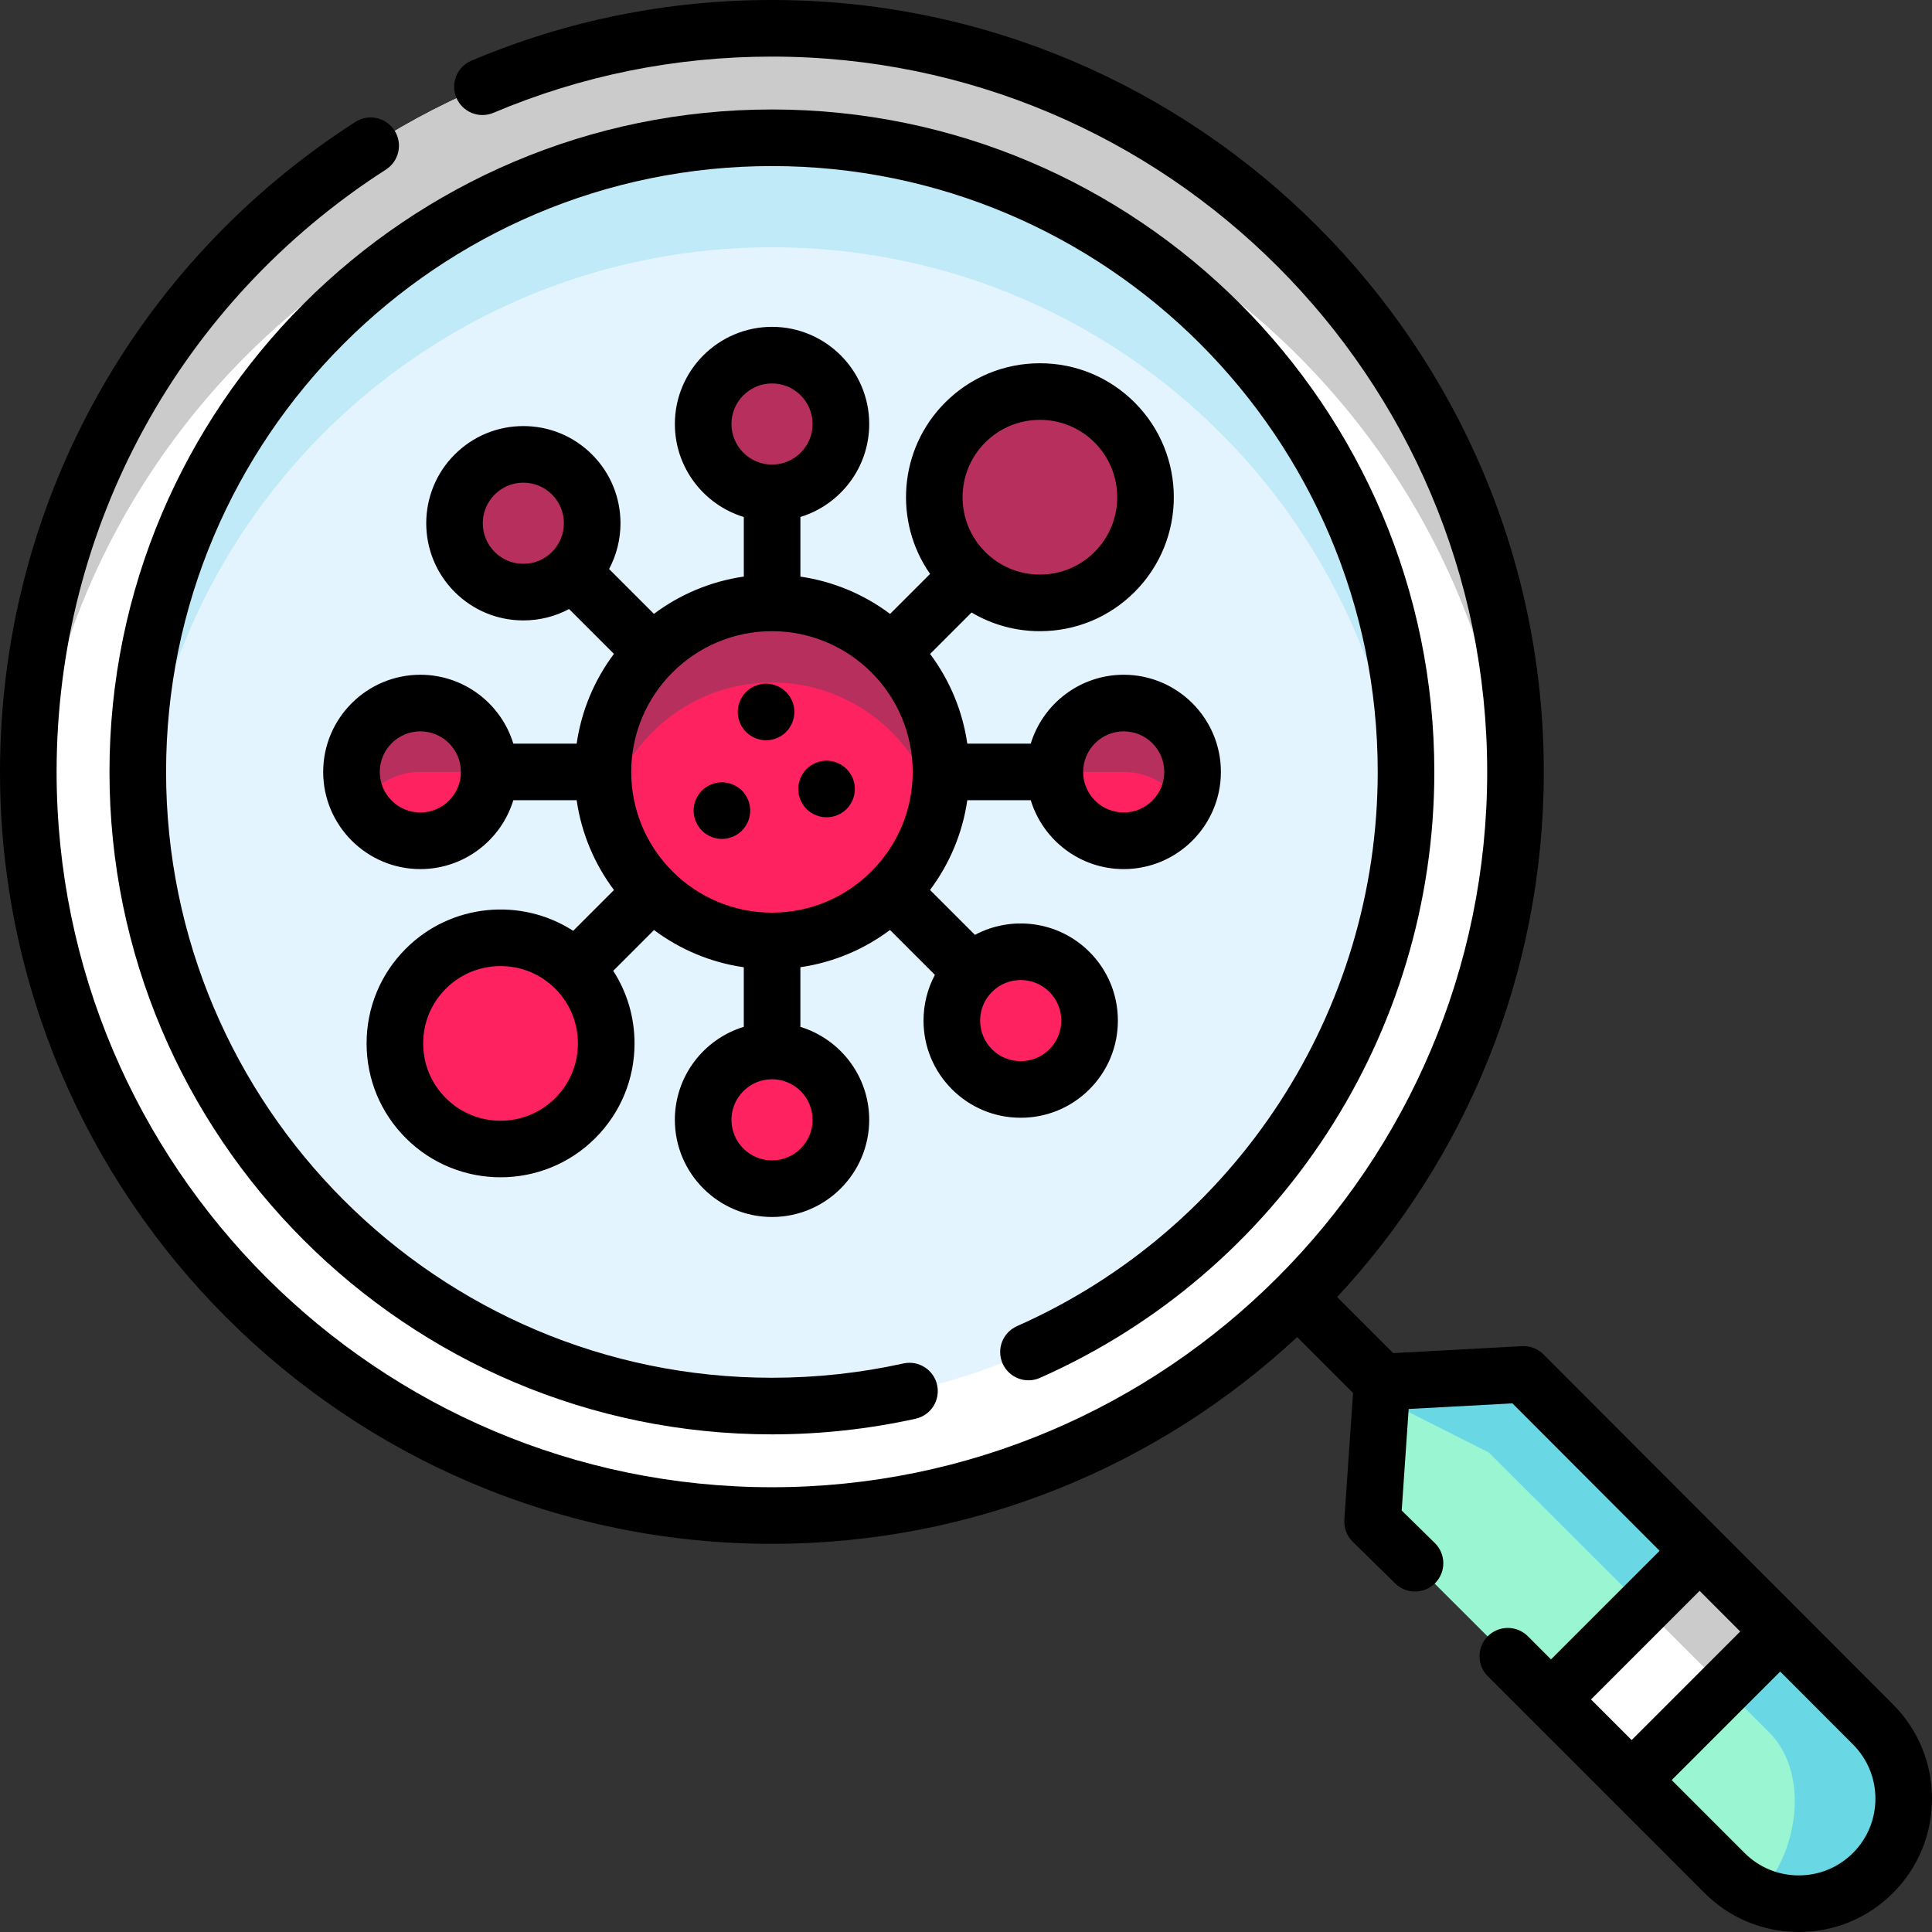 <?xml version="1.0"?>
<svg xmlns="http://www.w3.org/2000/svg" xmlns:xlink="http://www.w3.org/1999/xlink" xmlns:svgjs="http://svgjs.com/svgjs" version="1.1" width="512" height="512" x="0" y="0" viewBox="0 0 512 512" style="enable-background:new 0 0 512 512" xml:space="preserve" class=""><rect x="0" y="0" width="512" height="512" fill="#333333" stroke="none"/><g transform="matrix(6.123233995736766e-17,-1,1,6.123233995736766e-17,-0,512)"><g xmlns="http://www.w3.org/2000/svg"><path d="m147.76 403.743-92.76 92.623c-10.86 10.87-28.48 10.87-39.35 0-5.43-5.43-8.15-12.56-8.15-19.681 0-3.72.74-7.44 2.23-10.91 1.35-3.18 3.33-6.17 5.92-8.76l93.11-93.273 32.72 2.25 4.26.29z" fill="#99f5d2" data-original="#99f5d2" style=""/><path d="m147.76 403.743-92.76 92.623c-10.86 10.87-28.48 10.87-39.35 0-5.43-5.43-8.15-12.56-8.15-19.681 0-3.72.74-7.44 2.23-10.91 10.87 10.87 32.29 13.95 43.16 3.09l74.18-74.302 14.41-28.571 4.26.29z" fill="#69d8e4" data-original="#69d8e4" style="" class=""/><path d="m100.99 450.385-21.38 21.371-14.81-14.811-24.54-24.541 21.37-21.37 24.52 24.51z" fill="#ffffff" data-original="#4b6675" style="" class=""/><path d="m100.99 450.385-21.38 21.371-14.81-14.811 21.35-21.401z" fill="#cbcbcb" data-original="#294a59" style="" class=""/><path d="m504.51 204.577c0 108.843-88.24 197.076-197.08 197.076-4.78 0-9.52-.17-14.21-.51-102.21-7.28-182.86-92.503-182.86-196.566 0-103.883 80.38-188.996 182.34-196.536 4.86-.36 9.77-.54 14.73-.54 108.84 0 197.08 88.233 197.08 197.076z" fill="#ffffff" data-original="#4b6675" style="" class=""/><path d="m504.51 204.577c0 108.843-88.24 197.076-197.08 197.076-4.78 0-9.52-.17-14.21-.51 101.93-7.57 182.27-92.673 182.27-196.536 0-104.033-80.62-189.246-182.79-196.566 4.86-.36 9.77-.54 14.73-.54 108.84 0 197.08 88.233 197.08 197.076z" fill="#cbcbcb" data-original="#294a59" style="" class=""/><path d="m475.49 204.577c0 92.823-75.24 168.065-168.06 168.065-4.83 0-9.61-.2-14.33-.61-86.1-7.26-153.72-79.462-153.72-167.455 0-87.863 67.43-159.975 153.36-167.415 4.84-.43 9.74-.64 14.69-.64 92.82 0 168.06 75.242 168.06 168.055z" fill="#e4f4ff" data-original="#e4f4ff" style="" class=""/><path d="m475.49 204.577c0 92.823-75.24 168.065-168.06 168.065-4.83 0-9.61-.2-14.33-.61 85.94-7.44 153.37-79.553 153.37-167.425 0-87.983-67.62-160.185-153.73-167.445 4.84-.43 9.74-.64 14.69-.64 92.82 0 168.06 75.242 168.06 168.055z" fill="#c0eaf7" data-original="#c0eaf7" style="" class=""/><g><path d="m352.233 204.575c0 24.741-20.06 44.801-44.8 44.801-3.61 0-7.12-.43-10.49-1.24-19.68-4.72-34.31-22.431-34.31-43.561 0-21.081 14.56-38.761 34.17-43.531 3.41-.83 6.97-1.27 10.63-1.27 24.74 0 44.8 20.061 44.8 44.801z" fill="#ff2261" data-original="#ff2261" style=""/><path d="m352.233 204.575c0 24.741-20.06 44.801-44.8 44.801-3.61 0-7.12-.43-10.49-1.24 19.62-4.76 34.18-22.441 34.18-43.531 0-21.141-14.63-38.851-34.32-43.561 3.41-.83 6.97-1.27 10.63-1.27 24.74 0 44.8 20.061 44.8 44.801z" fill="#b7305d" data-original="#b7305d" style="" class=""/><path d="m325.683 111.393c0 10.08-8.17 18.251-18.25 18.251-3.32 0-6.44-.89-9.12-2.45-5.46-3.15-9.13-9.04-9.13-15.8s3.67-12.651 9.13-15.801c2.68-1.56 5.8-2.45 9.12-2.45 10.08-.001 18.25 8.169 18.25 18.25z" fill="#ff2261" data-original="#ff2261" style=""/><path d="m325.683 297.788c0 10.08-8.17 18.261-18.25 18.261-3.32 0-6.44-.89-9.12-2.46-5.46-3.14-9.13-9.04-9.13-15.801s3.67-12.65 9.13-15.801c2.68-1.56 5.8-2.45 9.12-2.45 10.08.001 18.25 8.171 18.25 18.251z" fill="#ff2261" data-original="#ff2261" style=""/><g fill="#b7305d"><path d="m307.433 93.142c-3.32 0-6.44.89-9.12 2.45 5.45 3.15 9.12 9.05 9.12 15.801v18.251c10.08 0 18.25-8.17 18.25-18.251s-8.17-18.251-18.25-18.251z" fill="#b7305d" data-original="#b7305d" style="" class=""/><path d="m307.433 279.538v18.251c0 6.75-3.67 12.65-9.12 15.801 2.68 1.57 5.8 2.46 9.12 2.46 10.08 0 18.25-8.18 18.25-18.261s-8.17-18.251-18.25-18.251z" fill="#b7305d" data-original="#b7305d" style="" class=""/><circle cx="399.631" cy="204.592" r="18.252" fill="#b7305d" data-original="#b7305d" style="" class=""/></g><circle cx="215.235" cy="204.592" fill="#ff2261" r="18.252" data-original="#ff2261" style=""/><circle cx="373.334" cy="138.689" fill="#b7305d" r="18.252" data-original="#b7305d" style="" class=""/><circle cx="241.532" cy="270.495" fill="#ff2261" r="18.252" data-original="#ff2261" style=""/><circle cx="235.489" cy="132.646" fill="#ff2261" r="28.002" data-original="#ff2261" style=""/><circle cx="380.233" cy="275.582" fill="#b7305d" r="28.002" data-original="#b7305d" style="" class=""/></g></g><g xmlns="http://www.w3.org/2000/svg"><path d="m150.666 265.7c-3.787 1.678-5.497 6.108-3.819 9.895 28.126 63.49 91.16 104.515 160.587 104.515 96.801 0 175.554-78.751 175.554-175.549s-78.753-175.549-175.554-175.549-175.555 78.751-175.555 175.549c0 12.84 1.394 25.651 4.143 38.079.896 4.044 4.893 6.6 8.943 5.703 4.044-.895 6.598-4.899 5.703-8.943-2.515-11.366-3.789-23.087-3.789-34.839 0-88.527 72.024-160.549 160.555-160.549 88.529 0 160.554 72.022 160.554 160.549s-72.024 160.549-160.554 160.549c-63.497 0-121.148-37.521-146.872-95.59-1.678-3.788-6.11-5.499-9.896-3.82z" fill="#000000" data-original="#000000" style="" class=""/><path d="m495.921 124.934c-1.614-3.816-6.015-5.599-9.829-3.986-3.814 1.614-5.6 6.015-3.985 9.83 9.883 23.365 14.894 48.19 14.894 73.783 0 104.524-85.039 189.56-189.566 189.56s-189.567-85.036-189.567-189.56c-.002-104.524 85.038-189.561 189.566-189.561 64.862 0 124.538 32.628 159.633 87.28 2.238 3.485 6.876 4.496 10.363 2.258 3.485-2.238 4.496-6.878 2.258-10.364-37.868-58.968-102.261-94.174-172.254-94.174-112.799 0-204.568 91.766-204.568 204.561 0 53.714 20.811 102.659 54.793 139.196l-14.811 14.811-33.571-2.306c-2.177-.149-4.331.664-5.867 2.23l-11.036 11.248c-2.901 2.957-2.855 7.705.101 10.606 2.957 2.902 7.705 2.857 10.606-.101l8.616-8.782 26.91 1.848 1.486 27.494-39.069 39.011-28.784-28.783 6.144-6.144c2.93-2.929 2.93-7.678.001-10.607-2.929-2.928-7.678-2.929-10.606 0l-57.431 57.428c-6.673 6.672-10.348 15.543-10.348 24.979s3.675 18.308 10.348 24.98c6.887 6.888 15.933 10.331 24.98 10.331 9.045 0 18.091-3.443 24.975-10.327l92.76-92.62c1.509-1.506 2.306-3.584 2.19-5.713l-1.845-34.12 14.859-14.859c36.535 33.962 85.467 54.76 139.166 54.76 112.798.001 204.567-91.765 204.567-204.56 0-27.612-5.41-54.402-16.079-79.627zm-405.511 325.48-10.775 10.759-28.769-28.768 10.768-10.767zm-40.709 40.648c-7.926 7.925-20.822 7.925-28.748 0-3.839-3.839-5.953-8.943-5.953-14.373 0-5.429 2.114-10.534 5.953-14.372l19.306-19.305 28.761 28.76z" fill="#000000" data-original="#000000" style="" class=""/><path d="m255.667 197.112h-15.789c-3.213-10.562-13.044-18.269-24.642-18.269-14.199 0-25.752 11.553-25.752 25.752s11.553 25.752 25.752 25.752c11.585 0 21.407-7.691 24.632-18.235h15.809c1.277 8.814 4.76 16.923 9.869 23.748l-11.898 11.899c-3.684-1.969-7.819-3.014-12.115-3.014-6.879 0-13.346 2.679-18.208 7.543-4.864 4.864-7.543 11.331-7.543 18.21s2.679 13.346 7.542 18.21 11.33 7.543 18.209 7.543 13.346-2.679 18.209-7.542c.001 0 .001 0 .001-.001 8.198-8.2 9.701-20.599 4.509-30.338l11.901-11.902c6.833 5.116 14.954 8.601 23.781 9.875v16.816c-10.553 3.219-18.252 13.046-18.252 24.638 0 14.2 11.553 25.752 25.752 25.752s25.751-11.553 25.751-25.752c0-11.592-7.698-21.419-18.251-24.638v-16.816c8.818-1.272 16.932-4.752 23.761-9.86l10.989 10.989c-3.229 5.424-4.953 11.637-4.953 18.115 0 9.483 3.693 18.399 10.398 25.104h.001c6.921 6.921 16.012 10.382 25.103 10.382 9.092 0 18.183-3.461 25.104-10.382 6.705-6.706 10.398-15.621 10.398-25.104 0-9.484-3.693-18.399-10.398-25.104-12.345-12.346-31.595-13.681-45.434-4.005l-10.597-10.597c5.117-6.829 8.605-14.945 9.884-23.767h15.809c3.224 10.544 13.046 18.235 24.632 18.235 14.199 0 25.752-11.553 25.752-25.752s-11.553-25.752-25.752-25.752c-11.598 0-21.428 7.707-24.642 18.269h-15.789c-1.269-8.84-4.757-16.973-9.879-23.815l11.885-11.885c3.776 2.013 7.953 3.021 12.129 3.021 6.594 0 13.188-2.51 18.208-7.53h.001c4.863-4.864 7.542-11.331 7.542-18.21s-2.679-13.346-7.542-18.21c-10.041-10.04-26.377-10.041-36.418 0-4.864 4.864-7.543 11.331-7.543 18.21 0 4.295 1.045 8.43 3.014 12.115l-11.883 11.883c-6.833-5.116-14.954-8.601-23.78-9.875v-16.783c10.552-3.219 18.251-13.046 18.251-24.638 0-14.2-11.552-25.752-25.751-25.752s-25.752 11.553-25.752 25.752c0 11.592 7.699 21.419 18.252 24.638v16.783c-8.835 1.274-16.963 4.765-23.8 9.889l-10.808-10.808c8.87-13.746 7.293-32.325-4.732-44.352-6.706-6.706-15.621-10.399-25.104-10.399s-18.398 3.693-25.104 10.399c-13.842 13.843-13.842 36.366 0 50.209 6.705 6.705 15.62 10.398 25.104 10.398 6.927 0 13.55-1.971 19.231-5.646l10.811 10.811c-5.115 6.835-8.598 14.961-9.865 23.793zm-40.432 18.235c-5.929 0-10.752-4.823-10.752-10.752s4.823-10.752 10.752-10.752c5.928 0 10.751 4.823 10.751 10.752s-4.823 10.752-10.751 10.752zm33.901 62.754c-2.031 2.031-4.731 3.15-7.604 3.15s-5.571-1.118-7.602-3.149-3.149-4.731-3.149-7.603 1.118-5.572 3.149-7.603c2.03-2.03 4.729-3.149 7.602-3.149s5.572 1.119 7.603 3.15c4.191 4.19 4.191 11.011.001 15.204zm69.049 19.695c0 5.928-4.823 10.752-10.751 10.752-5.929 0-10.752-4.823-10.752-10.752s4.823-10.752 10.752-10.752c5.927 0 10.751 4.824 10.751 10.752zm76.545-36.708c3.872 3.872 6.005 9.021 6.005 14.498 0 5.476-2.133 10.625-6.005 14.498-7.993 7.993-21 7.994-28.995 0h.001c-3.873-3.873-6.006-9.021-6.006-14.498s2.133-10.625 6.006-14.498c7.993-7.994 21.001-7.993 28.994 0zm4.901-67.244c5.929 0 10.752 4.823 10.752 10.752s-4.823 10.752-10.752 10.752c-5.928 0-10.751-4.823-10.751-10.752s4.823-10.752 10.751-10.752zm-33.899-62.754c2.096-2.096 4.849-3.144 7.602-3.144 2.754 0 5.507 1.048 7.604 3.145 2.03 2.03 3.148 4.73 3.148 7.602s-1.118 5.572-3.148 7.602c-4.191 4.192-11.012 4.193-15.205 0-2.031-2.031-3.149-4.731-3.149-7.603-.001-2.872 1.117-5.572 3.148-7.602zm-69.05-19.696c0-5.928 4.823-10.752 10.752-10.752 5.928 0 10.751 4.823 10.751 10.752 0 5.928-4.823 10.752-10.751 10.752-5.929 0-10.752-4.823-10.752-10.752zm10.752 55.885c20.566 0 37.298 16.732 37.298 37.3 0 20.567-16.731 37.299-37.298 37.299s-37.299-16.732-37.299-37.299 16.732-37.3 37.299-37.3zm-86.441-20.133c-7.994-7.994-7.994-21.001 0-28.995 3.872-3.873 9.02-6.005 14.496-6.005s10.625 2.133 14.497 6.005c7.993 7.994 7.993 21.001.001 28.995-3.873 3.872-9.021 6.005-14.498 6.005s-10.624-2.133-14.496-6.005z" fill="#000000" data-original="#000000" style="" class=""/><path d="m290.26 194.187c.18.45.42.89.69 1.29.27.41.58.8.93 1.14 1.4 1.4 3.33 2.2 5.3 2.2 1.98 0 3.91-.8 5.311-2.2 1.39-1.4 2.189-3.33 2.189-5.3 0-1.98-.8-3.91-2.189-5.31-1.4-1.39-3.33-2.19-5.311-2.19-1.97 0-3.899.8-5.3 2.19-.35.35-.66.73-.93 1.14-.271.41-.511.85-.69 1.3-.19.45-.33.92-.43 1.4-.101.49-.15.98-.15 1.47s.05.98.15 1.46.239.95.43 1.41z" fill="#000000" data-original="#000000" style="" class=""/><path d="m301.439 211.697c-.479.1-.949.24-1.399.43s-.891.42-1.3.69c-.41.27-.79.58-1.141.93-.34.35-.66.73-.93 1.14-.271.41-.5.84-.69 1.29-.189.46-.33.93-.43 1.41-.09.48-.14.97-.14 1.46 0 1.98.8 3.91 2.189 5.31.351.34.73.66 1.141.93.409.27.85.5 1.3.69s.92.33 1.399.43c.49.09.98.14 1.471.14.489 0 .979-.05 1.46-.14.479-.1.949-.24 1.41-.43.449-.19.88-.42 1.289-.69.41-.27.801-.59 1.141-.93 1.399-1.4 2.2-3.33 2.2-5.31 0-.49-.051-.98-.15-1.46s-.24-.95-.43-1.41c-.181-.45-.42-.88-.69-1.29s-.58-.79-.93-1.14c-.34-.35-.73-.66-1.141-.93-.409-.27-.84-.5-1.289-.69-.461-.19-.931-.33-1.41-.43-.959-.2-1.959-.19-2.93 0z" fill="#000000" data-original="#000000" style="" class=""/><path d="m316.399 205.877c.181.46.42.89.69 1.3s.58.79.93 1.14c1.4 1.39 3.33 2.2 5.3 2.2.49 0 .98-.05 1.471-.15.479-.1.95-.24 1.399-.43.45-.19.891-.42 1.29-.69.42-.27.801-.59 1.141-.93.35-.35.66-.73.939-1.14.271-.41.5-.84.69-1.3.189-.45.33-.92.43-1.4.09-.48.14-.98.14-1.47 0-.48-.05-.98-.14-1.46-.1-.48-.24-.95-.43-1.4-.19-.46-.42-.89-.69-1.3-.279-.41-.59-.79-.939-1.14-.34-.34-.721-.66-1.141-.93-.399-.27-.84-.5-1.29-.69-.449-.19-.92-.33-1.399-.43-.971-.19-1.971-.19-2.931 0-.479.1-.949.24-1.409.43-.45.19-.891.42-1.29.69-.41.27-.801.59-1.141.93-.35.35-.66.73-.93 1.14-.271.41-.51.84-.69 1.3-.189.45-.34.92-.43 1.4-.1.48-.15.98-.15 1.46 0 .49.051.99.15 1.47.091.48.241.95.43 1.4z" fill="#000000" data-original="#000000" style="" class=""/></g></g></svg>
